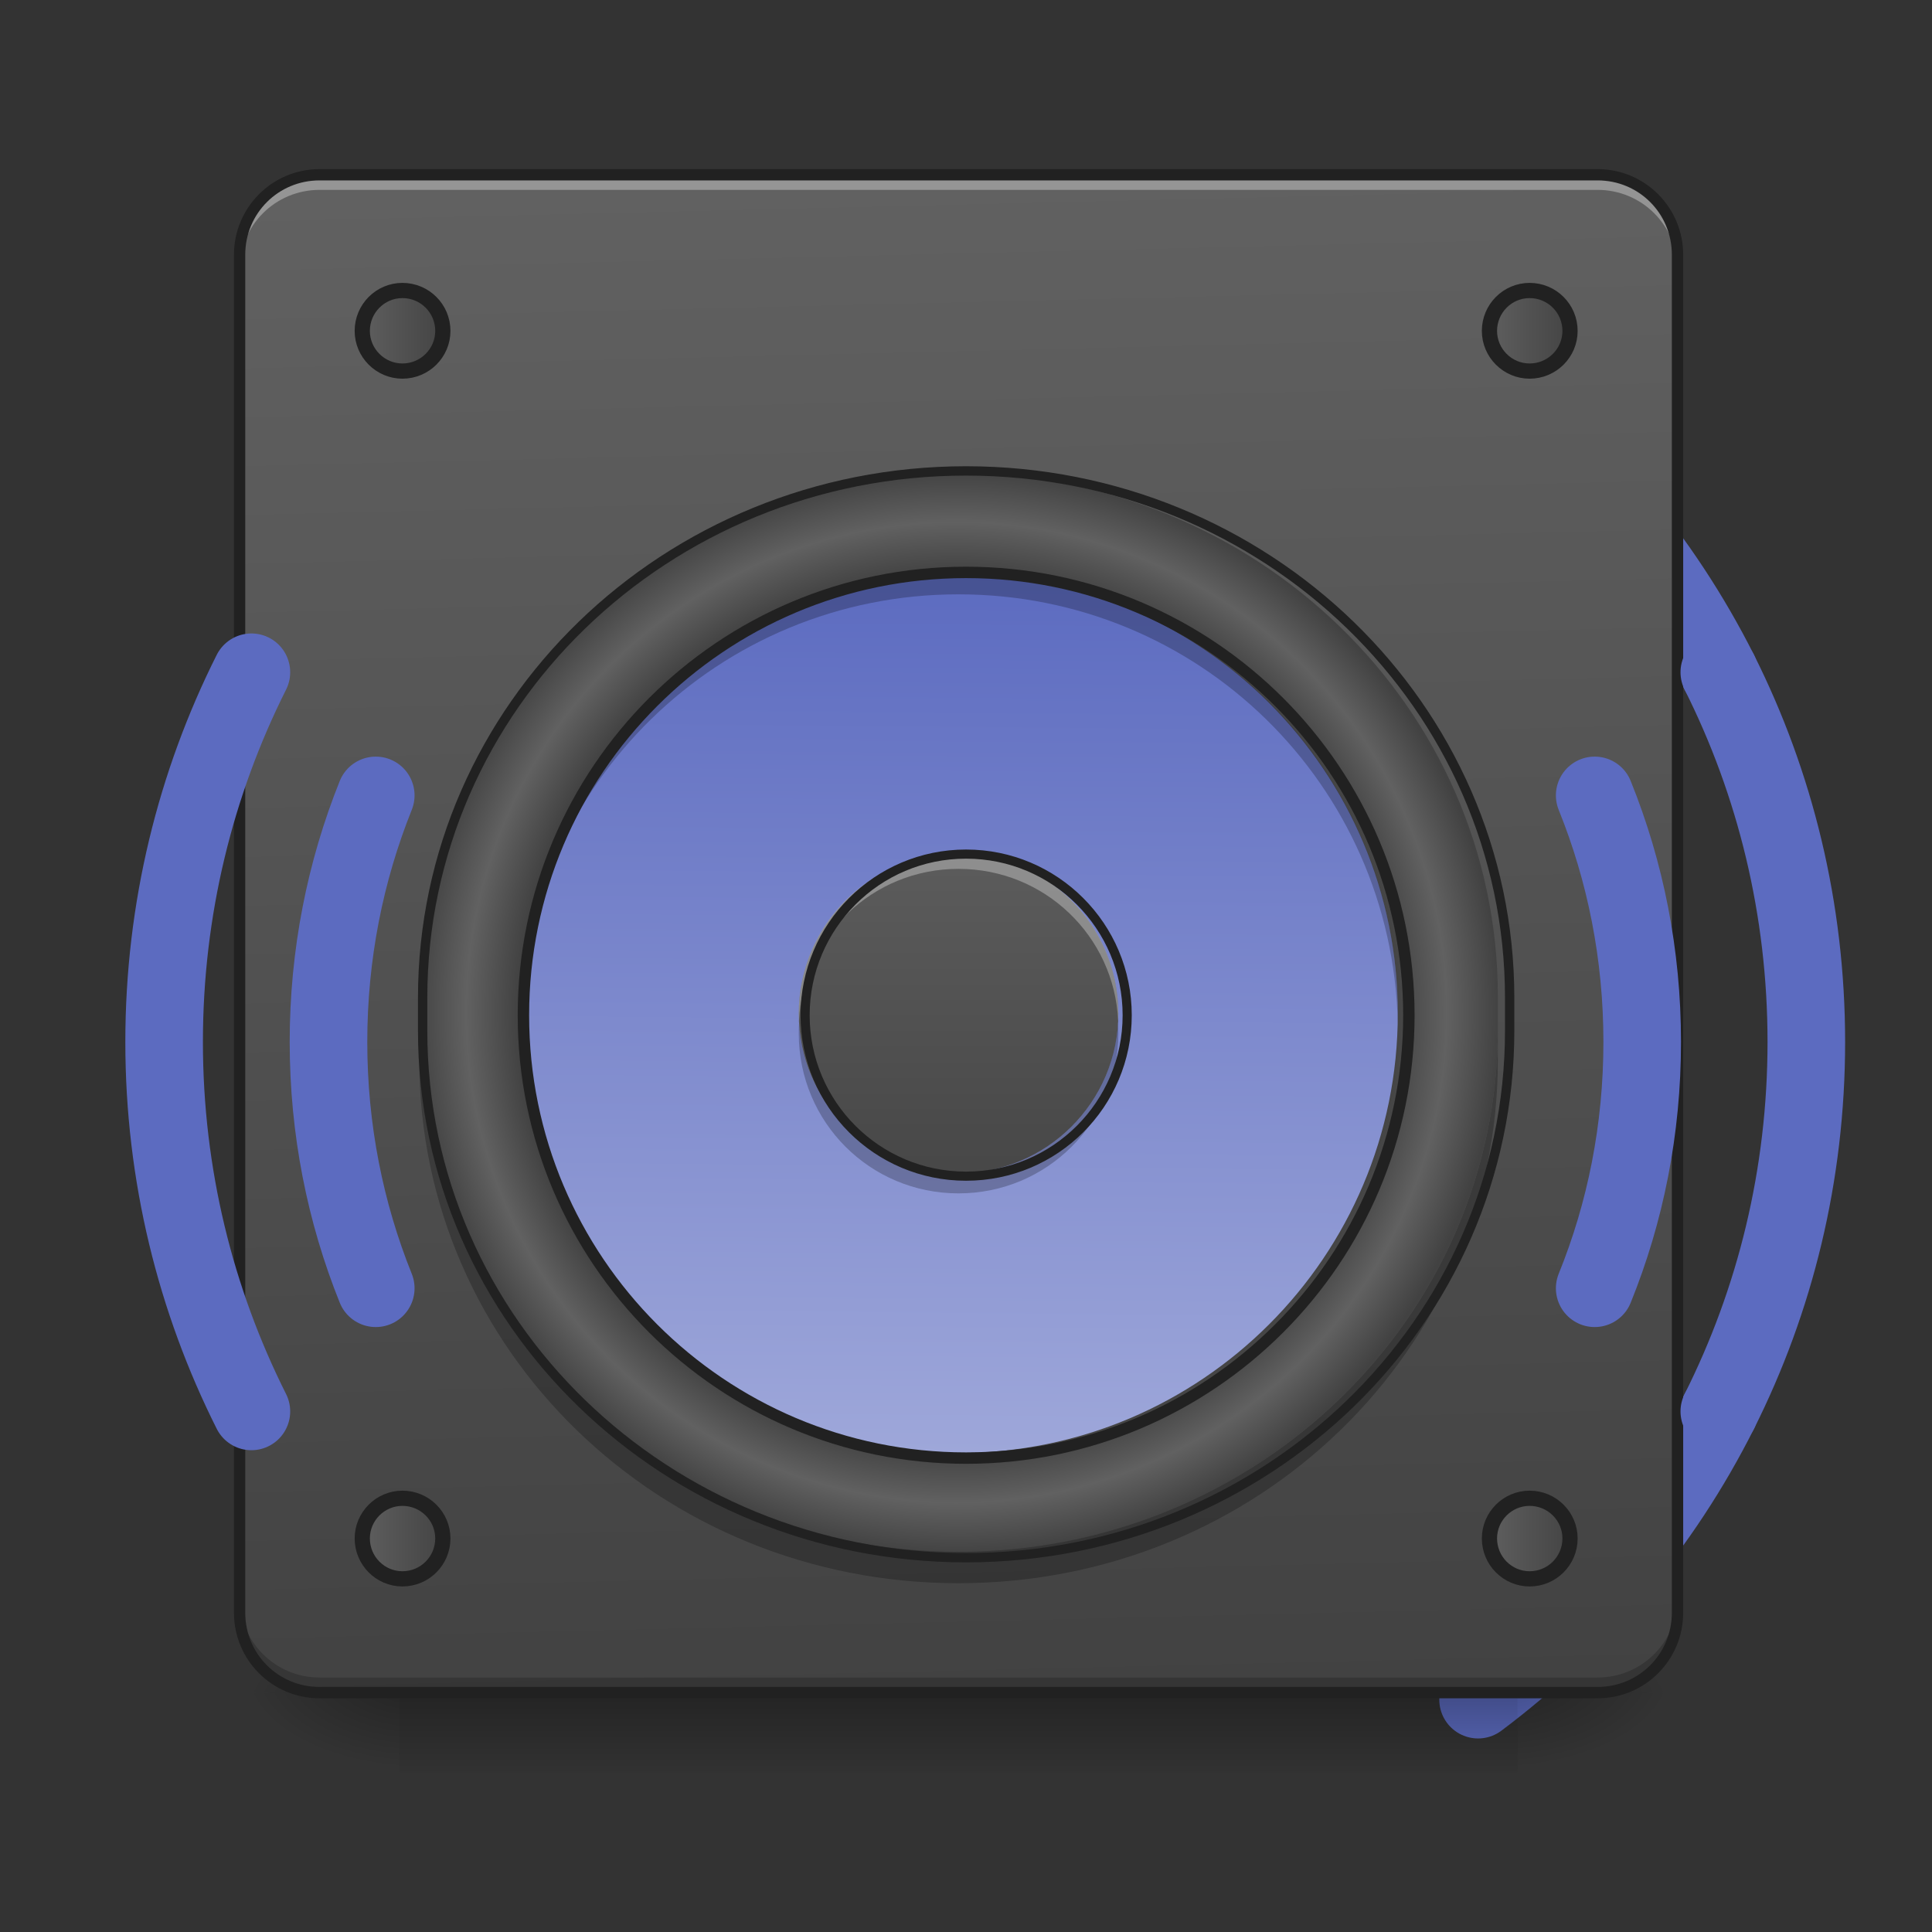 <?xml version="1.0" encoding="UTF-8"?>
<svg xmlns="http://www.w3.org/2000/svg" xmlns:xlink="http://www.w3.org/1999/xlink" width="32pt" height="32pt" viewBox="0 0 32 32" version="1.1">
<rect x="0" y="0" width="32" height="32" fill="#333333" stroke="none"/>
<defs>
<linearGradient id="linear0" gradientUnits="userSpaceOnUse" x1="254" y1="233.5" x2="254" y2="254.667" gradientTransform="matrix(0.063,0,0,0.063,-0,13.439)">
<stop offset="0" style="stop-color:rgb(0%,0%,0%);stop-opacity:0.275;"/>
<stop offset="1" style="stop-color:rgb(0%,0%,0%);stop-opacity:0;"/>
</linearGradient>
<radialGradient id="radial0" gradientUnits="userSpaceOnUse" cx="450.909" cy="189.579" fx="450.909" fy="189.579" r="21.167" gradientTransform="matrix(0,-0.078,-0.141,-0,51.469,63.595)">
<stop offset="0" style="stop-color:rgb(0%,0%,0%);stop-opacity:0.314;"/>
<stop offset="0.222" style="stop-color:rgb(0%,0%,0%);stop-opacity:0.275;"/>
<stop offset="1" style="stop-color:rgb(0%,0%,0%);stop-opacity:0;"/>
</radialGradient>
<radialGradient id="radial1" gradientUnits="userSpaceOnUse" cx="450.909" cy="189.579" fx="450.909" fy="189.579" r="21.167" gradientTransform="matrix(-0,0.078,0.141,0,-19.716,-7.527)">
<stop offset="0" style="stop-color:rgb(0%,0%,0%);stop-opacity:0.314;"/>
<stop offset="0.222" style="stop-color:rgb(0%,0%,0%);stop-opacity:0.275;"/>
<stop offset="1" style="stop-color:rgb(0%,0%,0%);stop-opacity:0;"/>
</radialGradient>
<radialGradient id="radial2" gradientUnits="userSpaceOnUse" cx="450.909" cy="189.579" fx="450.909" fy="189.579" r="21.167" gradientTransform="matrix(-0,-0.078,0.141,-0,-19.716,63.595)">
<stop offset="0" style="stop-color:rgb(0%,0%,0%);stop-opacity:0.314;"/>
<stop offset="0.222" style="stop-color:rgb(0%,0%,0%);stop-opacity:0.275;"/>
<stop offset="1" style="stop-color:rgb(0%,0%,0%);stop-opacity:0;"/>
</radialGradient>
<radialGradient id="radial3" gradientUnits="userSpaceOnUse" cx="450.909" cy="189.579" fx="450.909" fy="189.579" r="21.167" gradientTransform="matrix(0,0.078,-0.141,0,51.469,-7.527)">
<stop offset="0" style="stop-color:rgb(0%,0%,0%);stop-opacity:0.314;"/>
<stop offset="0.222" style="stop-color:rgb(0%,0%,0%);stop-opacity:0.275;"/>
<stop offset="1" style="stop-color:rgb(0%,0%,0%);stop-opacity:0;"/>
</radialGradient>
<linearGradient id="linear1" gradientUnits="userSpaceOnUse" x1="306.917" y1="-25.792" x2="305.955" y2="-141.415" gradientTransform="matrix(0.075,0,0,0.217,-5.854,33.641)">
<stop offset="0" style="stop-color:rgb(25.882%,25.882%,25.882%);stop-opacity:1;"/>
<stop offset="1" style="stop-color:rgb(38.039%,38.039%,38.039%);stop-opacity:1;"/>
</linearGradient>
<radialGradient id="radial4" gradientUnits="userSpaceOnUse" cx="254" cy="32.417" fx="254" fy="32.417" r="176.125" gradientTransform="matrix(0.051,0,0,0.051,2.887,15.115)">
<stop offset="0" style="stop-color:rgb(38.039%,38.039%,38.039%);stop-opacity:1;"/>
<stop offset="0.808" style="stop-color:rgb(25.882%,25.882%,25.882%);stop-opacity:1;"/>
<stop offset="0.904" style="stop-color:rgb(38.039%,38.039%,38.039%);stop-opacity:1;"/>
<stop offset="1" style="stop-color:rgb(25.882%,25.882%,25.882%);stop-opacity:1;"/>
</radialGradient>
<linearGradient id="linear2" gradientUnits="userSpaceOnUse" x1="243.417" y1="-126.333" x2="240.428" y2="195.276" gradientTransform="matrix(0.046,0,0,0.046,4.234,15.302)">
<stop offset="0" style="stop-color:rgb(36.078%,41.961%,75.294%);stop-opacity:1;"/>
<stop offset="1" style="stop-color:rgb(62.353%,65.882%,85.49%);stop-opacity:1;"/>
</linearGradient>
<linearGradient id="linear3" gradientUnits="userSpaceOnUse" x1="395.375" y1="-118.396" x2="414.25" y2="-118.396" gradientTransform="matrix(1.333,0,0,1.333,-137.583,31.528)">
<stop offset="0" style="stop-color:rgb(38.039%,38.039%,38.039%);stop-opacity:1;"/>
<stop offset="1" style="stop-color:rgb(25.882%,25.882%,25.882%);stop-opacity:1;"/>
</linearGradient>
<linearGradient id="linear4" gradientUnits="userSpaceOnUse" x1="264.583" y1="0.667" x2="264.583" y2="127.667" gradientTransform="matrix(0.063,0,0,0.063,0,12.777)">
<stop offset="0" style="stop-color:rgb(38.039%,38.039%,38.039%);stop-opacity:1;"/>
<stop offset="1" style="stop-color:rgb(25.882%,25.882%,25.882%);stop-opacity:1;"/>
</linearGradient>
<linearGradient id="linear5" gradientUnits="userSpaceOnUse" x1="395.375" y1="-118.396" x2="414.25" y2="-118.396" gradientTransform="matrix(1.333,0,0,1.333,-433.917,31.528)">
<stop offset="0" style="stop-color:rgb(38.039%,38.039%,38.039%);stop-opacity:1;"/>
<stop offset="1" style="stop-color:rgb(25.882%,25.882%,25.882%);stop-opacity:1;"/>
</linearGradient>
<linearGradient id="linear6" gradientUnits="userSpaceOnUse" x1="395.375" y1="-118.396" x2="414.25" y2="-118.396" gradientTransform="matrix(1.333,0,0,1.333,-137.583,349.028)">
<stop offset="0" style="stop-color:rgb(38.039%,38.039%,38.039%);stop-opacity:1;"/>
<stop offset="1" style="stop-color:rgb(25.882%,25.882%,25.882%);stop-opacity:1;"/>
</linearGradient>
<linearGradient id="linear7" gradientUnits="userSpaceOnUse" x1="395.375" y1="-118.396" x2="414.25" y2="-118.396" gradientTransform="matrix(1.333,0,0,1.333,-433.917,349.028)">
<stop offset="0" style="stop-color:rgb(38.039%,38.039%,38.039%);stop-opacity:1;"/>
<stop offset="1" style="stop-color:rgb(25.882%,25.882%,25.882%);stop-opacity:1;"/>
</linearGradient>
</defs>
<g id="surface1">
<path style="fill:none;stroke-width:75.591;stroke-linecap:round;stroke-linejoin:round;stroke:rgb(36.078%,41.961%,75.294%);stroke-opacity:1;stroke-miterlimit:4;" d="M 1675.116 1375.144 C 1619.373 1486.157 1538.593 1582.29 1440.099 1655.984 " transform="matrix(0.017,0,0,0.017,0,0)"/>
<path style="fill:none;stroke-width:75.591;stroke-linecap:round;stroke-linejoin:round;stroke:rgb(36.078%,41.961%,75.294%);stroke-opacity:1;stroke-miterlimit:4;" d="M 1440.099 374.138 C 1538.593 448.067 1619.373 544.2 1675.116 654.977 " transform="matrix(0.017,0,0,0.017,0,0)"/>
<path style=" stroke:none;fill-rule:nonzero;fill:rgb(100%,100%,100%);fill-opacity:0.392;" d="M 15.875 5.543 C 13.035 5.543 10.434 6.527 8.391 8.18 L 7.91 7.699 C 7.418 7.207 6.629 7.207 6.141 7.699 C 5.836 8.004 5.719 8.426 5.793 8.816 C 5.84 8.578 5.953 8.352 6.141 8.168 C 6.629 7.676 7.418 7.676 7.91 8.168 L 8.391 8.648 C 10.434 7 13.035 6.012 15.875 6.012 C 18.719 6.012 21.32 7 23.363 8.648 L 23.844 8.168 C 24.332 7.676 25.121 7.676 25.613 8.168 C 25.797 8.352 25.914 8.578 25.957 8.816 C 26.035 8.426 25.918 8.004 25.613 7.699 C 25.121 7.207 24.332 7.207 23.844 7.699 L 23.363 8.18 C 21.32 6.527 18.719 5.543 15.875 5.543 Z M 6.414 10.211 C 4.891 12.211 3.984 14.715 3.984 17.434 C 3.984 17.512 3.984 17.59 3.988 17.668 C 4.039 14.918 5.016 12.402 6.621 10.418 Z M 25.34 10.211 L 25.133 10.418 C 26.738 12.402 27.715 14.918 27.766 17.668 C 27.77 17.59 27.77 17.512 27.77 17.434 C 27.77 14.715 26.863 12.211 25.34 10.211 Z M 6.414 25.125 L 6.141 25.402 C 5.836 25.707 5.719 26.129 5.793 26.52 C 5.84 26.281 5.953 26.055 6.141 25.871 L 6.621 25.391 C 6.551 25.301 6.484 25.215 6.414 25.125 Z M 25.34 25.125 C 25.27 25.215 25.203 25.301 25.133 25.391 L 25.613 25.871 C 25.797 26.055 25.914 26.281 25.957 26.52 C 26.035 26.129 25.918 25.707 25.613 25.402 Z M 25.34 25.125 "/>
<path style=" stroke:none;fill-rule:nonzero;fill:url(#linear0);" d="M 6.613 28.035 L 25.137 28.035 L 25.137 29.355 L 6.613 29.355 Z M 6.613 28.035 "/>
<path style=" stroke:none;fill-rule:nonzero;fill:url(#radial0);" d="M 25.137 28.035 L 27.785 28.035 L 27.785 26.711 L 25.137 26.711 Z M 25.137 28.035 "/>
<path style=" stroke:none;fill-rule:nonzero;fill:url(#radial1);" d="M 6.613 28.035 L 3.969 28.035 L 3.969 29.355 L 6.613 29.355 Z M 6.613 28.035 "/>
<path style=" stroke:none;fill-rule:nonzero;fill:url(#radial2);" d="M 6.613 28.035 L 3.969 28.035 L 3.969 26.711 L 6.613 26.711 Z M 6.613 28.035 "/>
<path style=" stroke:none;fill-rule:nonzero;fill:url(#radial3);" d="M 25.137 28.035 L 27.785 28.035 L 27.785 29.355 L 25.137 29.355 Z M 25.137 28.035 "/>
<path style=" stroke:none;fill-rule:nonzero;fill:url(#linear1);" d="M 5.293 2.895 L 26.461 2.895 C 27.191 2.895 27.785 3.488 27.785 4.219 L 27.785 26.711 C 27.785 27.441 27.191 28.035 26.461 28.035 L 5.293 28.035 C 4.562 28.035 3.969 27.441 3.969 26.711 L 3.969 4.219 C 3.969 3.488 4.562 2.895 5.293 2.895 Z M 5.293 2.895 "/>
<path style=" stroke:none;fill-rule:nonzero;fill:rgb(0%,0%,0%);fill-opacity:0.235;" d="M 6.945 17.035 L 6.945 17.562 C 6.945 22.359 10.93 26.223 15.875 26.223 C 20.824 26.223 24.809 22.359 24.809 17.562 L 24.809 17.035 C 24.809 21.832 20.824 25.691 15.875 25.691 C 10.93 25.691 6.945 21.832 6.945 17.035 Z M 6.945 17.035 "/>
<path style=" stroke:none;fill-rule:nonzero;fill:rgb(0%,0%,0%);fill-opacity:0.196;" d="M 5.293 27.953 C 4.559 27.953 3.969 27.359 3.969 26.629 L 3.969 26.461 C 3.969 27.195 4.559 27.785 5.293 27.785 L 26.461 27.785 C 27.195 27.785 27.785 27.195 27.785 26.461 L 27.785 26.629 C 27.785 27.359 27.195 27.953 26.461 27.953 Z M 5.293 27.953 "/>
<path style=" stroke:none;fill-rule:nonzero;fill:rgb(90.196%,90.196%,90.196%);fill-opacity:0.392;" d="M 5.293 2.98 C 4.559 2.98 3.969 3.57 3.969 4.301 L 3.969 4.469 C 3.969 3.734 4.559 3.145 5.293 3.145 L 26.461 3.145 C 27.195 3.145 27.785 3.734 27.785 4.469 L 27.785 4.301 C 27.785 3.57 27.195 2.98 26.461 2.98 Z M 5.293 2.98 "/>
<path style=" stroke:none;fill-rule:nonzero;fill:rgb(12.941%,12.941%,12.941%);fill-opacity:1;" d="M 5.293 2.801 C 4.508 2.801 3.875 3.438 3.875 4.219 L 3.875 26.711 C 3.875 27.496 4.508 28.129 5.293 28.129 L 26.461 28.129 C 27.246 28.129 27.879 27.496 27.879 26.711 L 27.879 4.219 C 27.879 3.438 27.246 2.801 26.461 2.801 Z M 5.293 2.988 L 26.461 2.988 C 27.145 2.988 27.691 3.535 27.691 4.219 L 27.691 26.711 C 27.691 27.395 27.145 27.941 26.461 27.941 L 5.293 27.941 C 4.609 27.941 4.062 27.395 4.062 26.711 L 4.062 4.219 C 4.062 3.535 4.609 2.988 5.293 2.988 Z M 5.293 2.988 "/>
<path style=" stroke:none;fill-rule:nonzero;fill:url(#radial4);" d="M 15.875 7.844 C 20.809 7.844 24.809 11.719 24.809 16.504 L 24.809 17.043 C 24.809 21.828 20.809 25.703 15.875 25.703 C 10.945 25.703 6.945 21.828 6.945 17.043 L 6.945 16.504 C 6.945 11.719 10.945 7.844 15.875 7.844 Z M 15.875 7.844 "/>
<path style=" stroke:none;fill-rule:nonzero;fill:url(#linear2);" d="M 15.875 9.512 C 19.895 9.512 23.152 12.77 23.152 16.789 C 23.152 20.809 19.895 24.066 15.875 24.066 C 11.859 24.066 8.602 20.809 8.602 16.789 C 8.602 12.77 11.859 9.512 15.875 9.512 Z M 15.875 9.512 "/>
<path style="fill-rule:nonzero;fill:url(#linear3);stroke-width:4;stroke-linecap:round;stroke-linejoin:round;stroke:rgb(12.941%,12.941%,12.941%);stroke-opacity:1;stroke-miterlimit:4;" d="M 402.149 -136.945 C 408.024 -136.945 412.773 -132.195 412.773 -126.321 C 412.773 -120.509 408.024 -115.759 402.149 -115.759 C 396.337 -115.759 391.588 -120.509 391.588 -126.321 C 391.588 -132.195 396.337 -136.945 402.149 -136.945 Z M 402.149 -136.945 " transform="matrix(0.063,0,0,0.063,0,13.439)"/>
<path style=" stroke:none;fill-rule:nonzero;fill:url(#linear4);" d="M 15.875 14.141 C 17.34 14.141 18.523 15.328 18.523 16.789 C 18.523 18.25 17.34 19.434 15.875 19.434 C 14.414 19.434 13.23 18.25 13.23 16.789 C 13.23 15.328 14.414 14.141 15.875 14.141 Z M 15.875 14.141 "/>
<path style="fill-rule:nonzero;fill:url(#linear5);stroke-width:4;stroke-linecap:round;stroke-linejoin:round;stroke:rgb(12.941%,12.941%,12.941%);stroke-opacity:1;stroke-miterlimit:4;" d="M 105.802 -136.945 C 111.677 -136.945 116.426 -132.195 116.426 -126.321 C 116.426 -120.509 111.677 -115.759 105.802 -115.759 C 99.99 -115.759 95.241 -120.509 95.241 -126.321 C 95.241 -132.195 99.99 -136.945 105.802 -136.945 Z M 105.802 -136.945 " transform="matrix(0.063,0,0,0.063,0,13.439)"/>
<path style="fill-rule:nonzero;fill:url(#linear6);stroke-width:4;stroke-linecap:round;stroke-linejoin:round;stroke:rgb(12.941%,12.941%,12.941%);stroke-opacity:1;stroke-miterlimit:4;" d="M 402.149 180.587 C 408.024 180.587 412.773 185.337 412.773 191.149 C 412.773 197.023 408.024 201.773 402.149 201.773 C 396.337 201.773 391.588 197.023 391.588 191.149 C 391.588 185.337 396.337 180.587 402.149 180.587 Z M 402.149 180.587 " transform="matrix(0.063,0,0,0.063,0,13.439)"/>
<path style="fill-rule:nonzero;fill:url(#linear7);stroke-width:4;stroke-linecap:round;stroke-linejoin:round;stroke:rgb(12.941%,12.941%,12.941%);stroke-opacity:1;stroke-miterlimit:4;" d="M 105.802 180.587 C 111.677 180.587 116.426 185.337 116.426 191.149 C 116.426 197.023 111.677 201.773 105.802 201.773 C 99.99 201.773 95.241 197.023 95.241 191.149 C 95.241 185.337 99.99 180.587 105.802 180.587 Z M 105.802 180.587 " transform="matrix(0.063,0,0,0.063,0,13.439)"/>
<path style=" stroke:none;fill-rule:nonzero;fill:rgb(0%,0%,0%);fill-opacity:0.235;" d="M 15.875 9.512 C 11.844 9.512 8.602 12.758 8.602 16.789 C 8.602 16.84 8.602 16.895 8.602 16.949 C 8.691 12.996 11.902 9.844 15.875 9.844 C 19.852 9.844 23.062 12.996 23.152 16.949 C 23.152 16.895 23.152 16.84 23.152 16.789 C 23.152 12.758 19.906 9.512 15.875 9.512 Z M 15.875 9.512 "/>
<path style=" stroke:none;fill-rule:nonzero;fill:rgb(0%,0%,0%);fill-opacity:0.235;" d="M 13.234 16.953 C 13.23 17.008 13.23 17.062 13.23 17.117 C 13.23 18.586 14.41 19.766 15.875 19.766 C 17.344 19.766 18.523 18.586 18.523 17.117 C 18.523 17.062 18.52 17.008 18.516 16.953 C 18.434 18.34 17.285 19.434 15.875 19.434 C 14.465 19.434 13.32 18.34 13.234 16.953 Z M 13.234 16.953 "/>
<path style="fill:none;stroke-width:3;stroke-linecap:round;stroke-linejoin:miter;stroke:rgb(12.941%,12.941%,12.941%);stroke-opacity:1;stroke-miterlimit:4;" d="M 253.976 -62.827 C 318.282 -62.827 370.402 -10.707 370.402 53.599 C 370.402 117.906 318.282 170.026 253.976 170.026 C 189.732 170.026 137.612 117.906 137.612 53.599 C 137.612 -10.707 189.732 -62.827 253.976 -62.827 Z M 253.976 -62.827 " transform="matrix(0.063,0,0,0.063,0,13.439)"/>
<path style="fill:none;stroke-width:2.455;stroke-linecap:round;stroke-linejoin:miter;stroke:rgb(12.941%,12.941%,12.941%);stroke-opacity:1;stroke-miterlimit:4;" d="M 253.976 -89.512 C 332.906 -89.512 396.9 -27.518 396.9 49.037 L 396.9 57.661 C 396.9 134.217 332.906 196.211 253.976 196.211 C 175.108 196.211 111.114 134.217 111.114 57.661 L 111.114 49.037 C 111.114 -27.518 175.108 -89.512 253.976 -89.512 Z M 253.976 -89.512 " transform="matrix(0.063,0,0,0.063,0,13.439)"/>
<path style=" stroke:none;fill-rule:nonzero;fill:rgb(100%,100%,100%);fill-opacity:0.314;" d="M 15.875 14.141 C 14.41 14.141 13.23 15.32 13.23 16.789 C 13.23 16.828 13.23 16.871 13.234 16.91 C 13.297 15.504 14.453 14.391 15.875 14.391 C 17.301 14.391 18.457 15.504 18.52 16.91 C 18.523 16.871 18.523 16.828 18.523 16.789 C 18.523 15.32 17.344 14.141 15.875 14.141 Z M 15.875 14.141 "/>
<path style="fill:none;stroke-width:2.4;stroke-linecap:butt;stroke-linejoin:miter;stroke:rgb(12.941%,12.941%,12.941%);stroke-opacity:1;stroke-miterlimit:4;" d="M 253.976 11.228 C 277.411 11.228 296.347 30.227 296.347 53.599 C 296.347 76.972 277.411 95.908 253.976 95.908 C 230.603 95.908 211.667 76.972 211.667 53.599 C 211.667 30.227 230.603 11.228 253.976 11.228 Z M 253.976 11.228 " transform="matrix(0.063,0,0,0.063,0,13.439)"/>
<path style="fill:none;stroke-width:75.591;stroke-linecap:round;stroke-linejoin:round;stroke:rgb(36.078%,41.961%,75.294%);stroke-opacity:1;stroke-miterlimit:4;" d="M 366.107 1255.156 C 336.346 1181.226 320.048 1100.21 320.048 1015.179 C 320.048 930.147 336.346 849.132 366.107 774.965 " transform="matrix(0.017,0,0,0.017,0,0)"/>
<path style="fill:none;stroke-width:75.591;stroke-linecap:round;stroke-linejoin:round;stroke:rgb(36.078%,41.961%,75.294%);stroke-opacity:1;stroke-miterlimit:4;" d="M 1553.71 774.965 C 1583.707 849.132 1600.005 930.147 1600.005 1015.179 C 1600.005 1100.21 1583.707 1181.226 1553.71 1255.156 " transform="matrix(0.017,0,0,0.017,0,0)"/>
<path style="fill:none;stroke-width:75.591;stroke-linecap:round;stroke-linejoin:round;stroke:rgb(36.078%,41.961%,75.294%);stroke-opacity:1;stroke-miterlimit:4;" d="M 244.937 1375.144 C 190.612 1266.966 159.906 1144.851 159.906 1015.179 C 159.906 885.506 190.612 763.155 244.937 654.977 " transform="matrix(0.017,0,0,0.017,0,0)"/>
<path style="fill:none;stroke-width:75.591;stroke-linecap:round;stroke-linejoin:round;stroke:rgb(36.078%,41.961%,75.294%);stroke-opacity:1;stroke-miterlimit:4;" d="M 1675.116 654.977 C 1729.441 763.155 1759.911 885.506 1759.911 1015.179 C 1759.911 1144.851 1729.441 1266.966 1675.116 1375.144 " transform="matrix(0.017,0,0,0.017,0,0)"/>
</g>
</svg>
